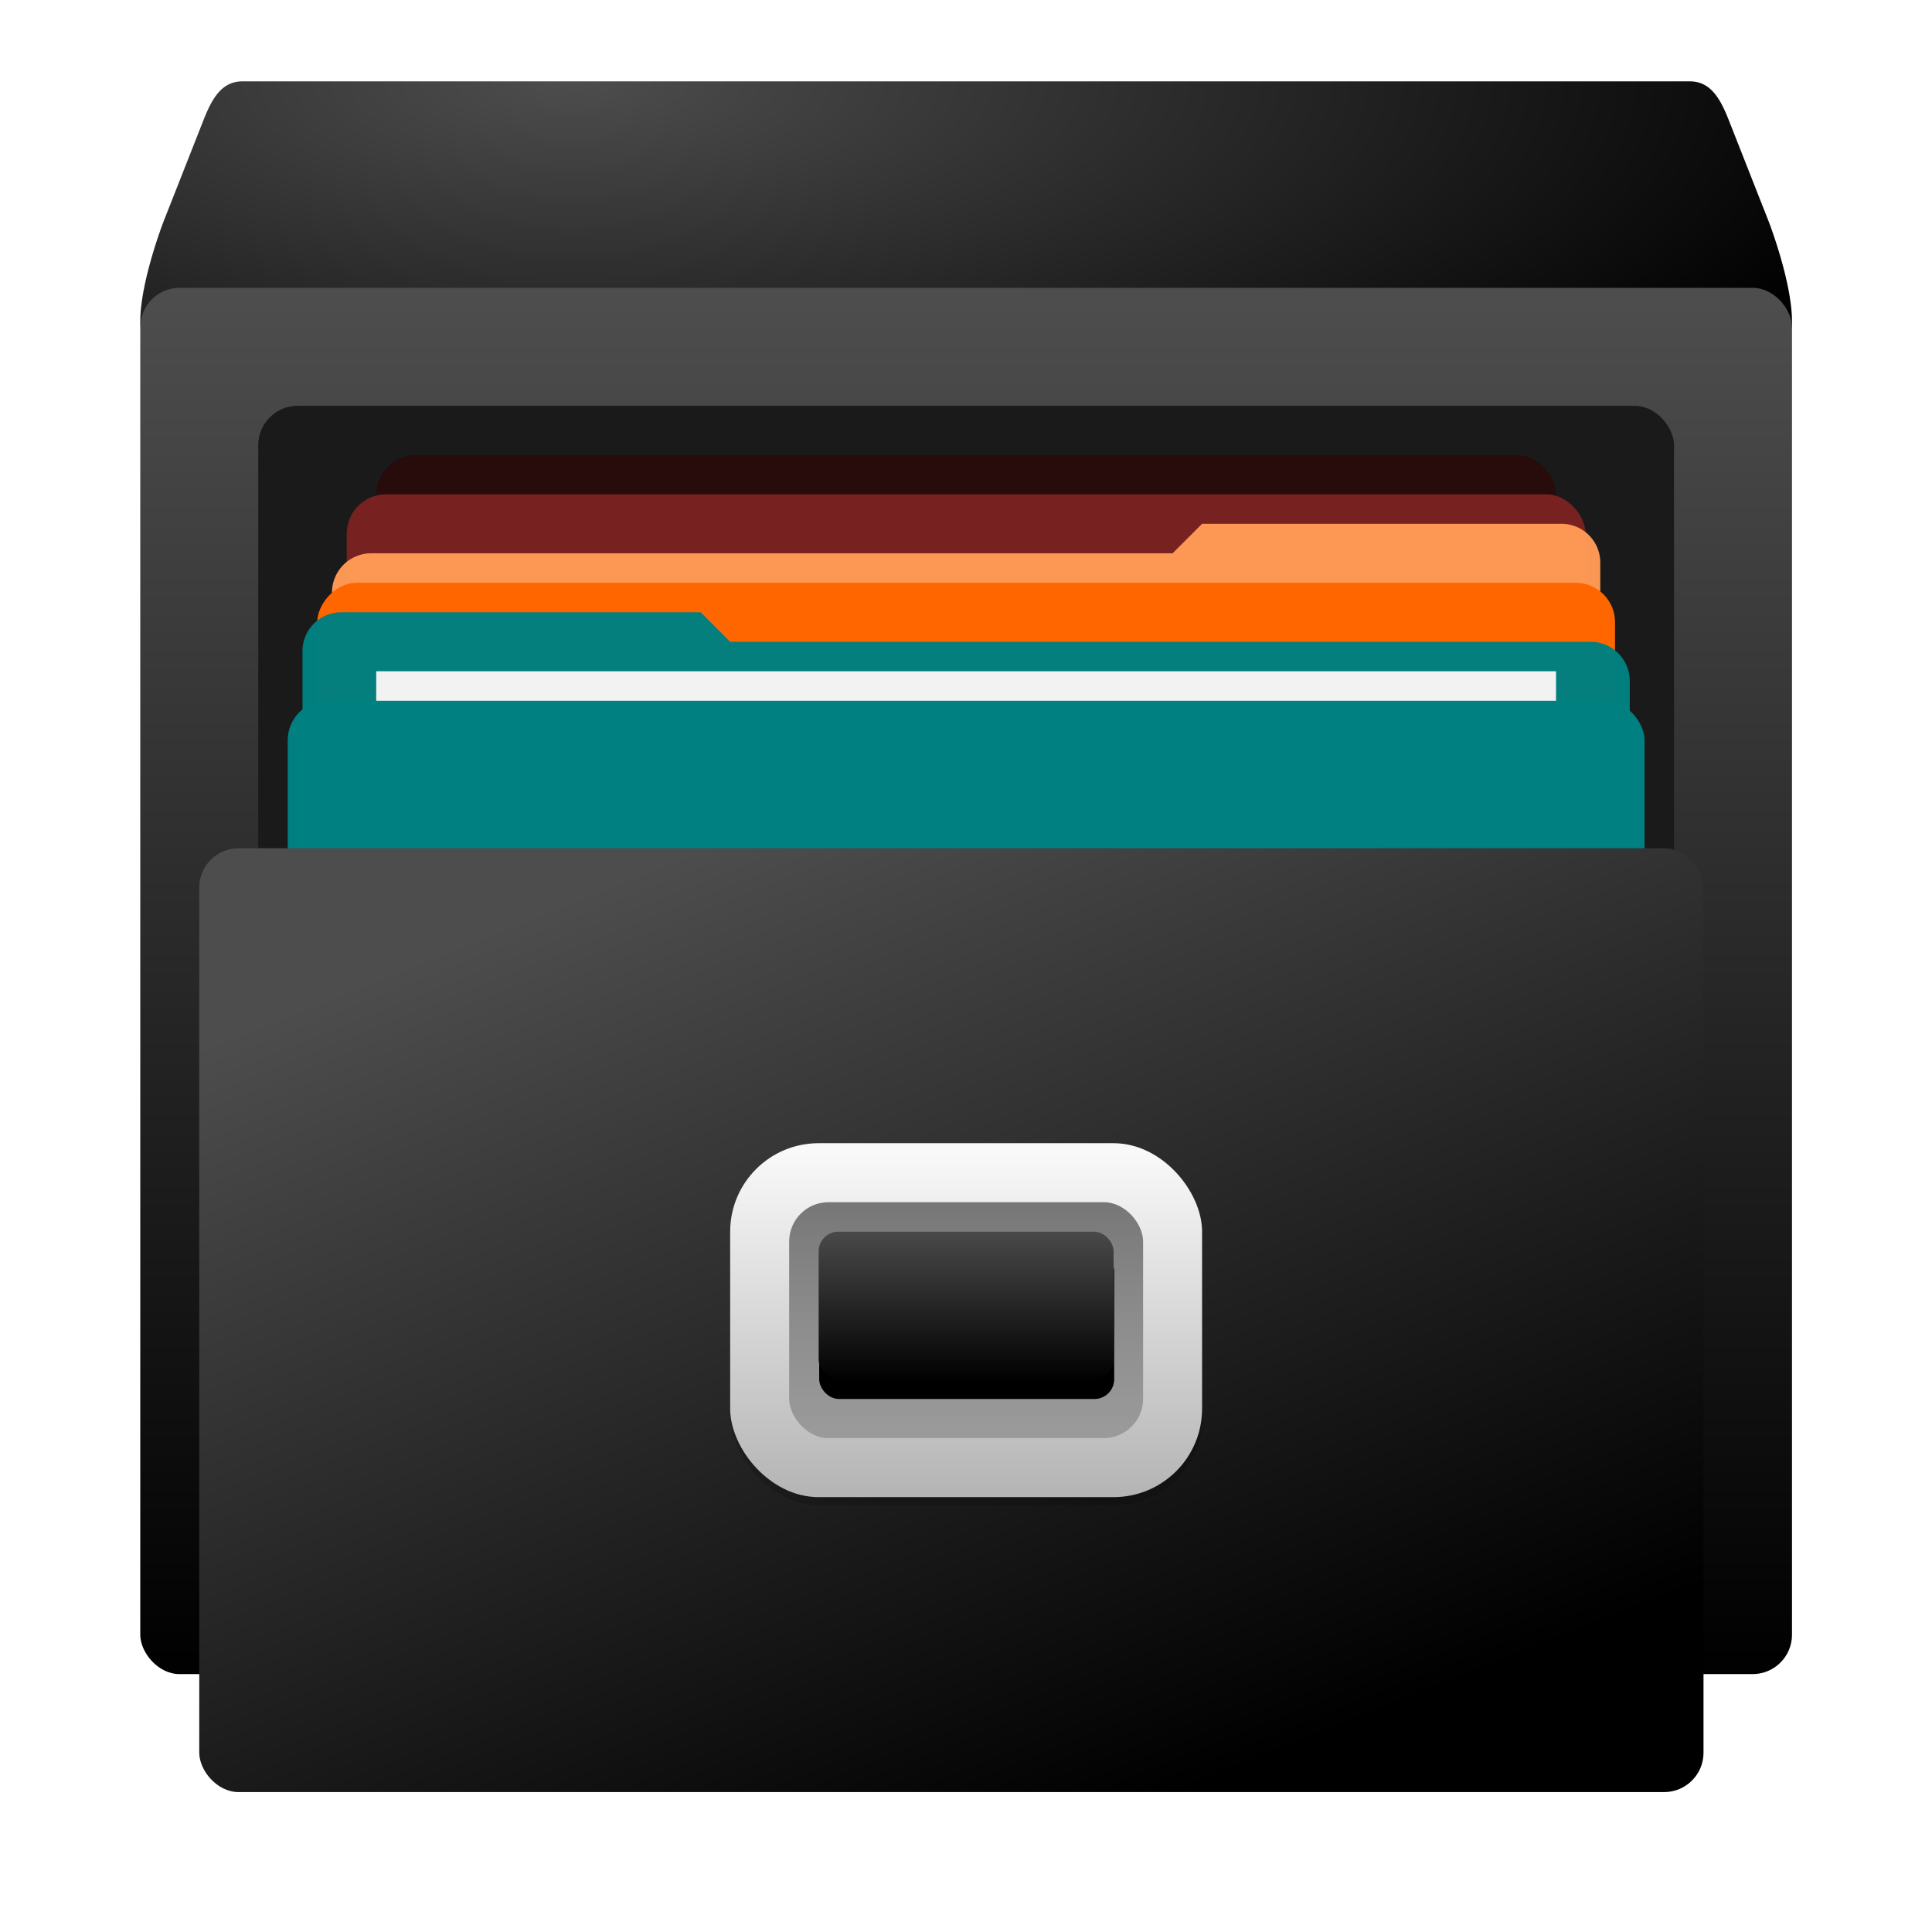 <svg xmlns="http://www.w3.org/2000/svg" xmlns:xlink="http://www.w3.org/1999/xlink" width="64" height="64" viewBox="0 0 60 60"><defs><linearGradient id="a"><stop offset="0" stop-color="#4d4d4d"/><stop offset="1"/></linearGradient><linearGradient xlink:href="#b" id="l" gradientUnits="userSpaceOnUse" gradientTransform="translate(-189.33 -1775.27) scale(2.667)" x1="102" y1="995.36" x2="102" y2="1030.36"/><linearGradient id="b"><stop offset="0" stop-color="#4d4d4d"/><stop offset="1"/></linearGradient><linearGradient id="e"><stop offset="0"/><stop offset="1" stop-opacity="0"/></linearGradient><linearGradient xlink:href="#c" id="m" gradientUnits="userSpaceOnUse" x1="95" y1="1010.36" x2="105" y2="1035.36" gradientTransform="translate(-191.33 -1775.27) scale(2.667)"/><linearGradient id="c"><stop offset="0" stop-color="#4d4d4d"/><stop offset="1"/></linearGradient><linearGradient xlink:href="#d" id="o" gradientUnits="userSpaceOnUse" gradientTransform="translate(-189.33 -1775.27) scale(2.667)" x1="103" y1="1025.86" x2="103" y2="1016.94"/><radialGradient id="d" gradientUnits="userSpaceOnUse" cy="5.02" cx="3" gradientTransform="matrix(0 1.097 -1.386 0 178.35 1018.24)" r="21"><stop offset="0" stop-color="#b3b3b3"/><stop offset="1" stop-color="#f9f9f9"/></radialGradient><linearGradient xlink:href="#e" id="q" gradientUnits="userSpaceOnUse" gradientTransform="translate(-189.33 -1775.27) scale(2.667)" x1="103.7" y1="1018.32" x2="103.7" y2="1028.03"/><linearGradient xlink:href="#f" id="r" gradientUnits="userSpaceOnUse" gradientTransform="matrix(2.667 0 0 2.133 -189.33 -79.84)" x1="104" y1="479" x2="104" y2="484"/><linearGradient id="f" y2="16.19" gradientUnits="userSpaceOnUse" x2="62.99" gradientTransform="matrix(.642 0 0 .64 137.45 1016.41)" y1="13.18" x1="62.99"><stop offset="0" stop-color="#4d4d4d"/><stop offset="1"/></linearGradient><linearGradient id="g"><stop offset="0" stop-color="#333"/><stop offset="1"/></linearGradient><linearGradient id="h" gradientUnits="userSpaceOnUse" x1="60" y1="12.85" x2="60" y2="120.21" gradientTransform="translate(145.71 -238.21)"><stop offset="0" stop-color="#fff"/><stop offset="1" stop-color="#fff" stop-opacity="0"/></linearGradient><linearGradient id="i"><stop offset="0"/><stop offset="1" stop-color="#fff" stop-opacity="0"/></linearGradient><linearGradient id="j"><stop offset="0"/><stop offset="1" stop-color="#4d4d4d"/></linearGradient><radialGradient xlink:href="#a" id="k" gradientUnits="userSpaceOnUse" gradientTransform="matrix(4.444 0 0 1.551 -356.44 193.58)" cx="94" cy="432.5" fx="94" fy="432.5" r="21"/><filter id="n" color-interpolation-filters="sRGB"><feGaussianBlur stdDeviation=".21"/></filter><filter id="p" x="-.11" width="1.22" y="-.22" height="1.43" color-interpolation-filters="sRGB"><feGaussianBlur stdDeviation=".34"/></filter></defs><g transform="matrix(.458 0 0 .458 -10.3 -393.35)"><path d="M38.92 864.36c-1.48 0-2.12 1.32-2.67 2.72l-2.67 6.78S32 877.93 32 880.65c0 1.5 1.19 2.75 2.67 2.71L88 882l53.33 1.36a2.66 2.66 0 0 0 2.67-2.71c0-2.72-1.58-6.79-1.58-6.79l-2.67-6.78c-.55-1.4-1.19-2.72-2.67-2.72H88z" fill="url(#k)"/><rect width="112" height="94" x="32" y="878.36" ry="2.67" rx="2.67" fill="url(#l)"/><rect width="96" height="78" x="40" y="886.36" ry="2.67" rx="2.67" fill="#1a1a1a"/><rect rx="2.67" ry="2.67" y="889.7" x="48" height="10.31" width="80" fill="#280b0b"/><rect rx="2.67" width="84" height="10.67" x="46" y="892.36" ry="2.67" fill="#782121"/><path d="M128.37 894.36a2.63 2.63 0 0 1 2.63 2.67v9.33H45v-7.33a2.66 2.66 0 0 1 2.67-2.67H102l2-2z" opacity=".98" fill="#f95"/><rect width="88" height="13" x="-132" y="898.36" transform="scale(-1 1)" ry="2.67" rx="2.67" fill="#f60"/><path d="M45.63 900.36a2.63 2.63 0 0 0-2.63 2.67v9.33h90v-7.33a2.66 2.66 0 0 0-2.67-2.67H72l-2-2z" opacity=".98" fill="teal"/><rect ry="2.67" y="906.36" x="42" height="13" width="92" rx="2.67" fill="teal"/><path d="M48 904.36h80v2H48z" fill="#f2f2f2"/><rect rx="2.67" width="102" height="64" x="36" y="916.36" ry="2.67" fill="url(#m)"/><rect ry="2.25" y="992.94" x="98" height="9" width="12" transform="translate(-189.33 -1711.27) scale(2.667)" rx="2.25" opacity=".4" filter="url(#n)"/><rect width="32" height="24" x="72" y="936.36" ry="6" rx="6" fill="url(#o)"/><rect rx=".5" y="995.49" x="100.25" height="3.75" width="7.5" transform="translate(-189.33 -1711.27) scale(2.667)" ry=".5" filter="url(#p)"/><rect y="940.36" x="76" height="16" width="24" ry="2.67" rx="2.67" opacity=".5" fill="url(#q)"/><rect width="20" height="10" x="78" y="942.36" rx="1.33" ry="1.33" fill="url(#r)"/><path d="M24 860.36h128v128H24z" opacity=".2" fill="none"/></g></svg>